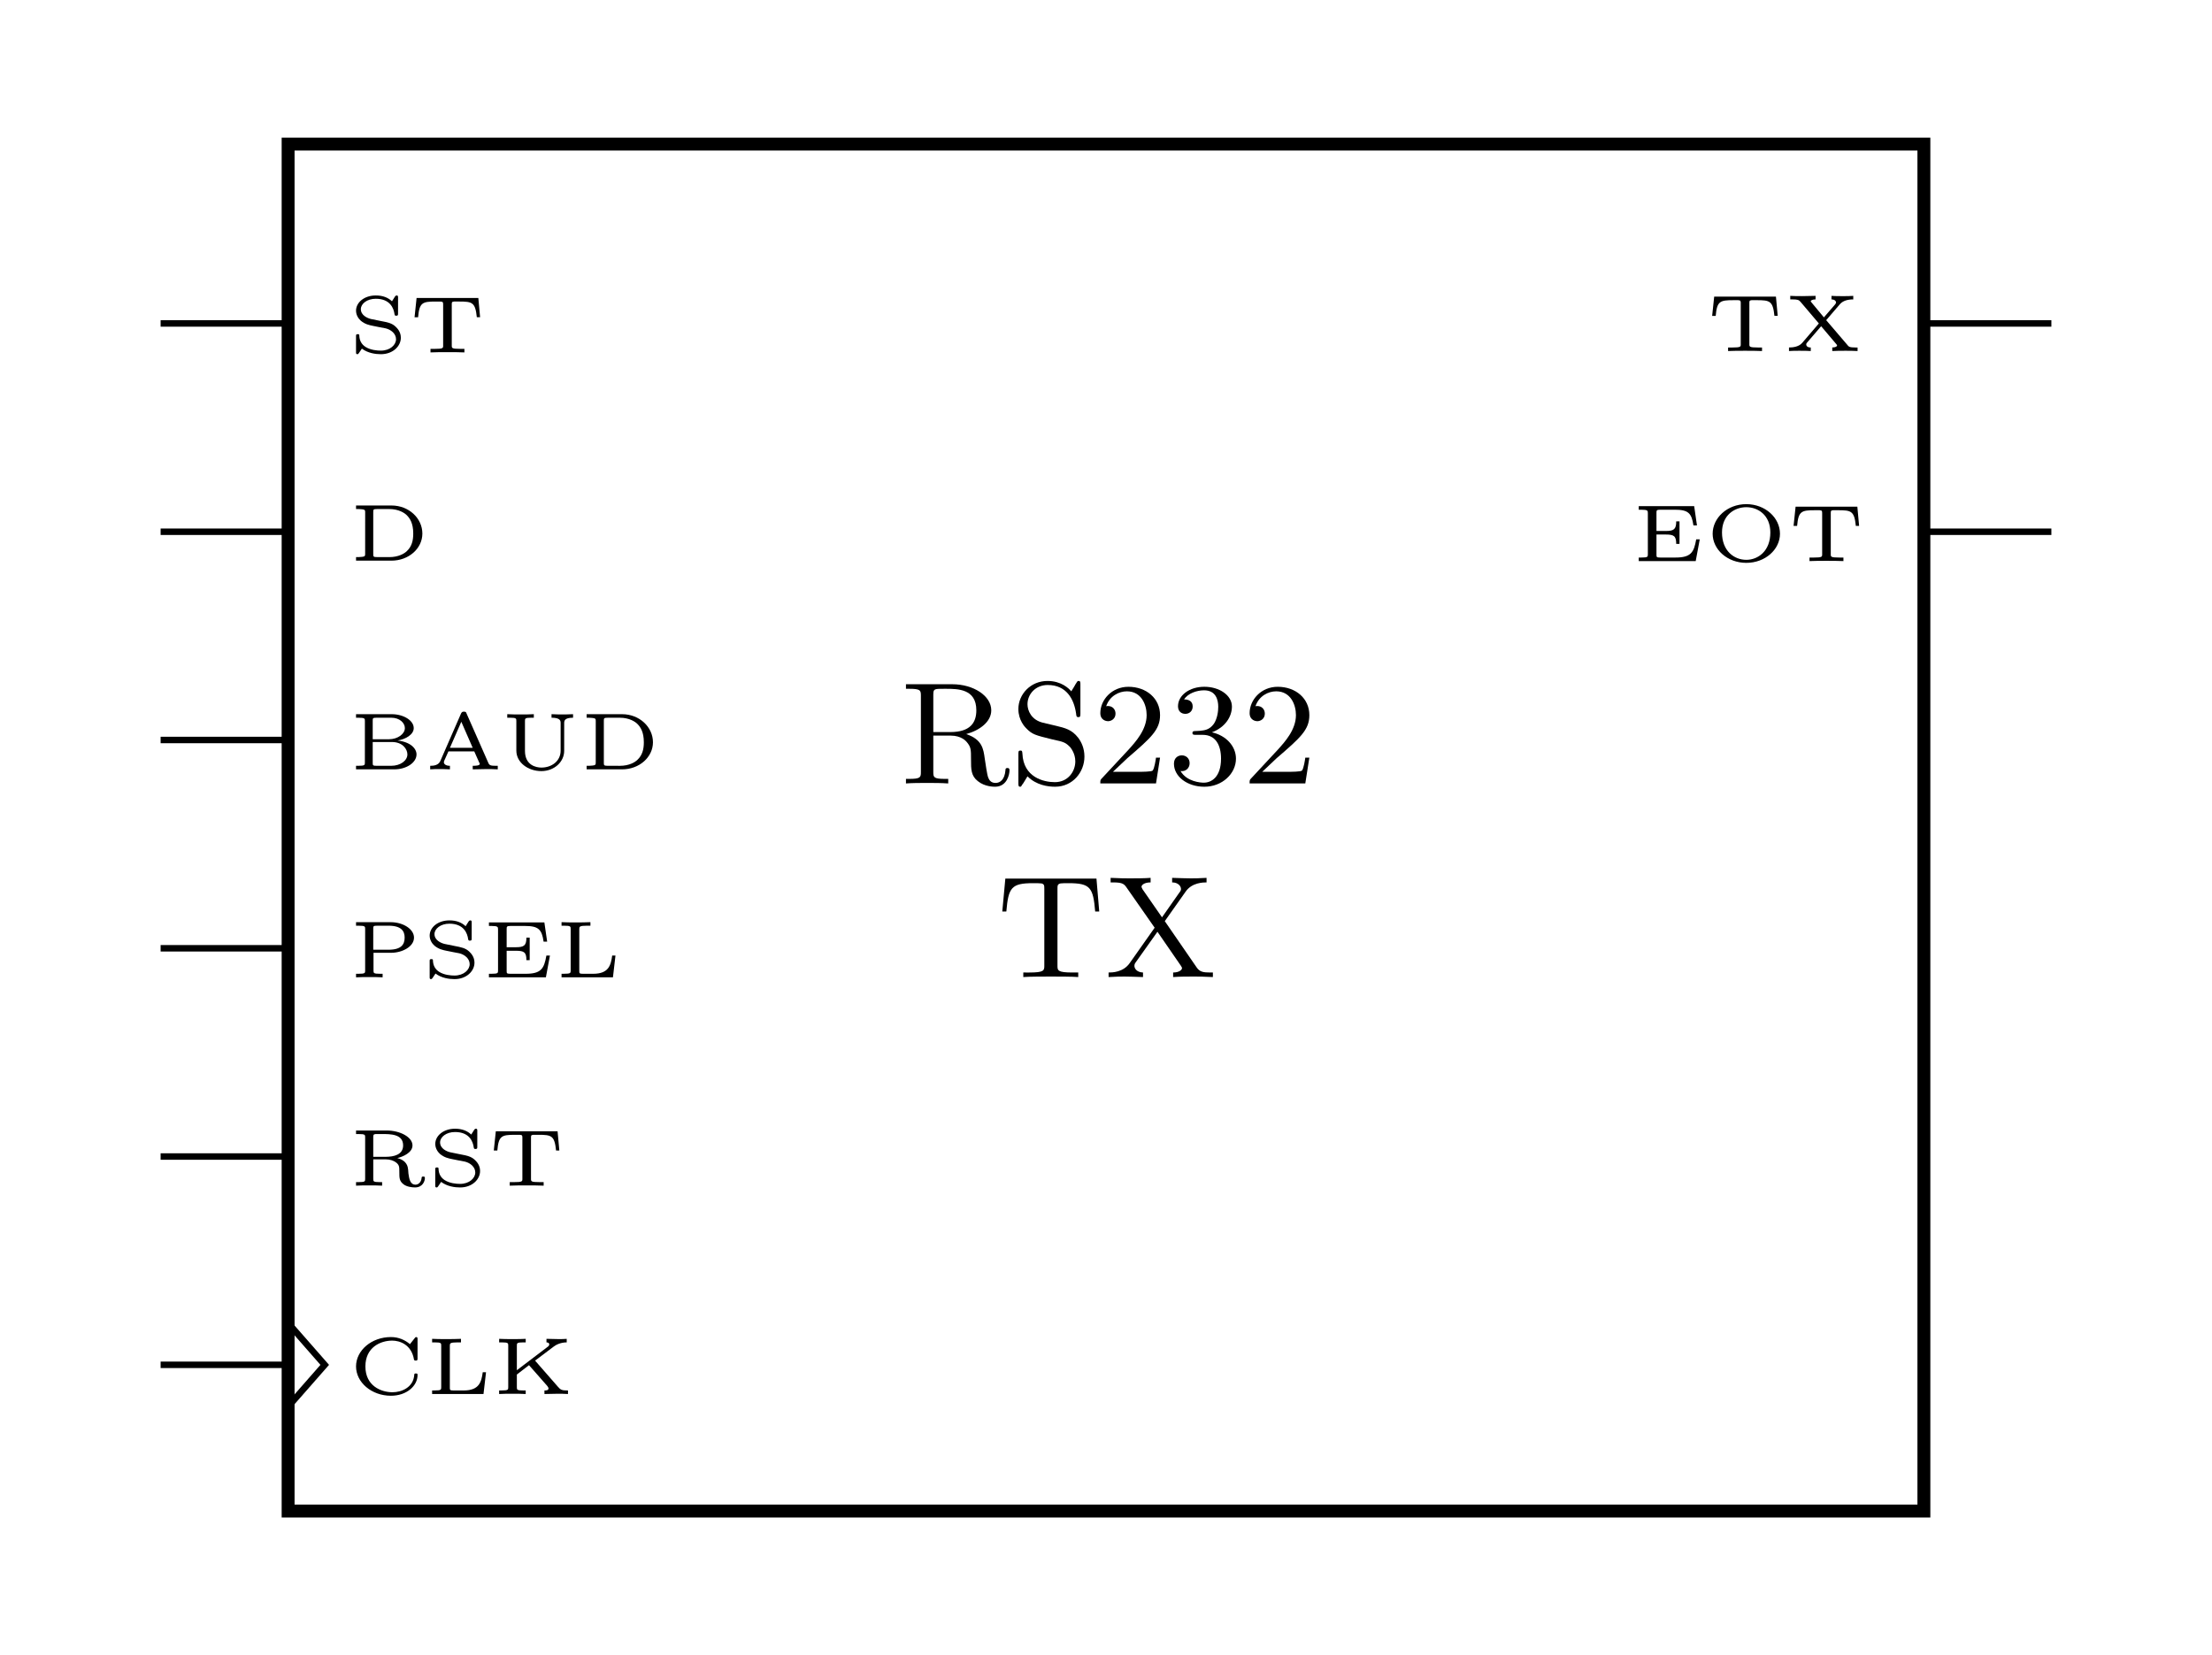 <?xml version="1.0" encoding="UTF-8" standalone="no"?>
<svg
   inkscape:export-ydpi="739.80457"
   inkscape:export-xdpi="739.80457"
   inkscape:export-filename="A2_rs232_tx.png"
   width="48.2mm"
   height="36.075mm"
   viewBox="0 0 48.2 36.075"
   version="1.1"
   id="svg8"
   inkscape:version="1.3 (0e150ed6c4, 2023-07-21)"
   sodipodi:docname="A2_rs232_tx.svg"
   xmlns:inkscape="http://www.inkscape.org/namespaces/inkscape"
   xmlns:sodipodi="http://sodipodi.sourceforge.net/DTD/sodipodi-0.dtd"
   xmlns="http://www.w3.org/2000/svg"
   xmlns:svg="http://www.w3.org/2000/svg"
   xmlns:rdf="http://www.w3.org/1999/02/22-rdf-syntax-ns#"
   xmlns:cc="http://creativecommons.org/ns#"
   xmlns:dc="http://purl.org/dc/elements/1.1/"
   xmlns:ns2="http://www.iki.fi/pav/software/textext/">
  <defs
     id="defs2">
    <g
       id="g18720">
      <symbol
         id="symbol18710"
         overflow="visible">
        <path
           id="path18708"
           d=""
           style="stroke:none;stroke-width:0" />
      </symbol>
      <symbol
         id="symbol18714"
         overflow="visible">
        <path
           id="path18712"
           d="m 4.297,-3.359 h -3.812 l -0.125,1.188 h 0.219 c 0.078,-0.906 0.266,-0.969 1.078,-0.969 0.109,0 0.281,0 0.312,0 0.141,0.016 0.156,0.031 0.156,0.188 v 2.531 c 0,0.156 0,0.203 -0.531,0.203 h -0.25 V 0 c 0.25,-0.016 0.766,-0.016 1.047,-0.016 0.266,0 0.797,0 1.047,0.016 v -0.219 h -0.25 c -0.531,0 -0.531,-0.047 -0.531,-0.203 v -2.531 c 0,-0.141 0,-0.172 0.141,-0.188 0.047,0 0.203,0 0.312,0 0.812,0 1,0.047 1.094,0.969 H 4.406 Z m 0,0"
           style="stroke:none;stroke-width:0" />
      </symbol>
      <symbol
         id="symbol18718"
         overflow="visible">
        <path
           id="path18716"
           d="m 2.625,-1.906 0.859,-1 c 0.188,-0.203 0.469,-0.281 0.812,-0.281 v -0.219 c -0.234,0.016 -0.391,0.016 -0.625,0.016 -0.266,0 -0.547,0 -0.719,-0.016 v 0.219 c 0.219,0 0.281,0.125 0.281,0.188 0,0.047 -0.031,0.078 -0.062,0.125 L 2.484,-2.078 1.719,-3 C 1.672,-3.047 1.672,-3.062 1.672,-3.078 1.672,-3.125 1.781,-3.188 1.969,-3.188 v -0.219 c -0.188,0 -0.562,0.016 -0.828,0.016 -0.281,0 -0.5,0 -0.734,-0.016 v 0.219 h 0.141 c 0.297,0 0.391,0.031 0.484,0.141 L 2.172,-1.703 1.141,-0.5 c -0.203,0.234 -0.562,0.281 -0.812,0.281 V 0 c 0.234,-0.016 0.391,-0.016 0.625,-0.016 0.266,0 0.547,0 0.719,0.016 v -0.219 c -0.219,0 -0.281,-0.109 -0.281,-0.188 0,-0.047 0.031,-0.094 0.062,-0.125 l 0.859,-1 0.953,1.125 c 0.031,0.047 0.031,0.062 0.031,0.062 0,0.062 -0.109,0.125 -0.297,0.125 V 0 c 0.234,-0.016 0.578,-0.016 0.828,-0.016 0.203,0 0.484,0 0.734,0.016 v -0.219 h -0.125 c -0.375,0 -0.422,-0.047 -0.516,-0.172 z m 0,0"
           style="stroke:none;stroke-width:0" />
      </symbol>
    </g>
  </defs>
  <sodipodi:namedview
     id="base"
     pagecolor="#ffffff"
     bordercolor="#666666"
     borderopacity="1.0"
     inkscape:pageopacity="0.0"
     inkscape:pageshadow="2"
     inkscape:zoom="2.8"
     inkscape:cx="40.178571"
     inkscape:cy="77.321429"
     inkscape:document-units="mm"
     inkscape:current-layer="layer1"
     inkscape:document-rotation="0"
     showgrid="false"
     inkscape:window-width="1920"
     inkscape:window-height="1001"
     inkscape:window-x="-9"
     inkscape:window-y="1051"
     inkscape:window-maximized="1"
     inkscape:showpageshadow="2"
     inkscape:pagecheckerboard="0"
     inkscape:deskcolor="#d1d1d1" />
  <g
     inkscape:label="Layer 1"
     inkscape:groupmode="layer"
     id="layer1"
     transform="translate(-126.055,-148.248)">
    <rect
       style="fill:#ffffff;stroke-width:0.265"
       id="rect1"
       width="58.492"
       height="44.507"
       x="120.102"
       y="143.712" />
    <g
       id="g1130"
       transform="translate(3.5,3)">
      <path
         id="path959-8"
         d="m 128.833,174.086 0.798,0.911 -0.798,0.91"
         style="fill:none;stroke:#000000;stroke-width:0.141;stroke-linecap:butt;stroke-linejoin:miter;stroke-miterlimit:10;stroke-dasharray:none;stroke-opacity:1" />
      <path
         sodipodi:nodetypes="cc"
         id="path981-5"
         d="m 126.055,156.838 h 2.8"
         style="fill:none;stroke:#000000;stroke-width:0.141;stroke-linecap:butt;stroke-linejoin:miter;stroke-miterlimit:10;stroke-opacity:1" />
      <rect
         y="148.389"
         x="128.833"
         height="29.794"
         width="35.644"
         id="rect958-1"
         style="opacity:0.998;fill:none;stroke:#000000;stroke-width:0.281;stroke-miterlimit:10;stroke-dasharray:none" />
      <g
         transform="matrix(0.353,0,0,0.353,77.647,105.357)"
         id="id-b8f80876-5405-499b-b0df-50ddcfd0bf92-3"
         style="fill:#000000;fill-opacity:1">
        <g
           transform="translate(148.712,134.765)"
           id="g1911-3">
          <path
             id="id-058e3213-ced1-40dd-a582-77bc8b5b3f90-3"
             d="m 3.078,-3.375 c 0,-0.078 0,-0.141 -0.078,-0.141 -0.031,0 -0.062,0 -0.109,0.062 l -0.188,0.297 c -0.234,-0.219 -0.547,-0.359 -1,-0.359 -0.719,0 -1.219,0.438 -1.219,0.938 0,0.281 0.156,0.5 0.297,0.625 0.266,0.219 0.516,0.266 0.734,0.312 0.094,0.016 0.75,0.156 0.797,0.156 0.328,0.078 0.641,0.328 0.641,0.672 0,0.344 -0.359,0.703 -0.938,0.703 -0.219,0 -0.641,-0.031 -0.953,-0.234 -0.234,-0.156 -0.359,-0.375 -0.375,-0.672 0,-0.078 0,-0.109 -0.094,-0.109 -0.109,0 -0.109,0.031 -0.109,0.141 v 0.953 c 0,0.094 0,0.141 0.078,0.141 0.047,0 0.062,-0.016 0.094,-0.062 0.016,-0.031 0.188,-0.266 0.188,-0.281 0.375,0.281 0.844,0.344 1.172,0.344 0.75,0 1.234,-0.5 1.234,-1.016 C 3.25,-1.281 3.016,-1.5 2.938,-1.578 2.703,-1.812 2.422,-1.859 2.016,-1.938 1.734,-2 1.453,-2.047 1.406,-2.062 1.203,-2.109 0.781,-2.281 0.781,-2.672 0.781,-3 1.156,-3.312 1.703,-3.312 c 0.891,0 1.109,0.594 1.156,0.953 0.016,0.078 0.031,0.094 0.109,0.094 0.109,0 0.109,-0.047 0.109,-0.141 z m 0,0"
             style="stroke:none" />
        </g>
        <g
           transform="translate(152.448,134.765)"
           id="g1914-5">
          <path
             id="id-7546904d-cb98-40f7-a27f-361725d3bf84-8"
             d="m 4.297,-3.359 h -3.812 l -0.125,1.188 h 0.219 c 0.078,-0.906 0.266,-0.969 1.078,-0.969 0.109,0 0.281,0 0.312,0 0.141,0.016 0.156,0.031 0.156,0.188 v 2.531 c 0,0.156 0,0.203 -0.531,0.203 h -0.25 V 0 c 0.25,-0.016 0.766,-0.016 1.047,-0.016 0.266,0 0.797,0 1.047,0.016 v -0.219 h -0.25 c -0.531,0 -0.531,-0.047 -0.531,-0.203 v -2.531 c 0,-0.141 0,-0.172 0.141,-0.188 0.047,0 0.203,0 0.312,0 0.812,0 1,0.047 1.094,0.969 H 4.406 Z m 0,0"
             style="stroke:none" />
        </g>
      </g>
      <g
         transform="matrix(0.353,0,0,0.353,77.669,114.758)"
         id="id-ebabb3e4-a4cd-4462-99eb-88c1ce6f715f-2"
         style="fill:#000000;fill-opacity:1">
        <g
           transform="translate(148.712,146.72)"
           id="g1922-7">
          <path
             id="id-03dc8834-1280-4eee-baf7-a1b1d8494287-7"
             d="M 1.5,-1.516 H 2.594 C 3.266,-1.516 4,-1.891 4,-2.453 4,-2.969 3.344,-3.406 2.547,-3.406 h -2.125 v 0.219 h 0.156 c 0.406,0 0.406,0.047 0.406,0.203 v 2.562 c 0,0.156 0,0.203 -0.406,0.203 H 0.422 V 0 c 0.219,-0.016 0.531,-0.016 0.812,-0.016 0.297,0 0.594,0 0.828,0.016 V -0.219 H 1.906 C 1.5,-0.219 1.5,-0.266 1.5,-0.422 Z M 2.422,-3.188 c 0.812,0 1,0.344 1,0.734 0,0.422 -0.203,0.75 -1,0.75 h -0.938 V -3 c 0,-0.156 0,-0.188 0.25,-0.188 z m 0,0"
             style="stroke:none" />
        </g>
        <g
           transform="translate(153.195,146.72)"
           id="g1925-9">
          <path
             id="id-ab0fa221-3a61-48d5-9405-f6616418269a-5"
             d="m 3.078,-3.375 c 0,-0.078 0,-0.141 -0.078,-0.141 -0.031,0 -0.062,0 -0.109,0.062 l -0.188,0.297 c -0.234,-0.219 -0.547,-0.359 -1,-0.359 -0.719,0 -1.219,0.438 -1.219,0.938 0,0.281 0.156,0.5 0.297,0.625 0.266,0.219 0.516,0.266 0.734,0.312 0.094,0.016 0.75,0.156 0.797,0.156 0.328,0.078 0.641,0.328 0.641,0.672 0,0.344 -0.359,0.703 -0.938,0.703 -0.219,0 -0.641,-0.031 -0.953,-0.234 -0.234,-0.156 -0.359,-0.375 -0.375,-0.672 0,-0.078 0,-0.109 -0.094,-0.109 -0.109,0 -0.109,0.031 -0.109,0.141 v 0.953 c 0,0.094 0,0.141 0.078,0.141 0.047,0 0.062,-0.016 0.094,-0.062 0.016,-0.031 0.188,-0.266 0.188,-0.281 0.375,0.281 0.844,0.344 1.172,0.344 0.75,0 1.234,-0.5 1.234,-1.016 C 3.25,-1.281 3.016,-1.5 2.938,-1.578 2.703,-1.812 2.422,-1.859 2.016,-1.938 1.734,-2 1.453,-2.047 1.406,-2.062 1.203,-2.109 0.781,-2.281 0.781,-2.672 0.781,-3 1.156,-3.312 1.703,-3.312 c 0.891,0 1.109,0.594 1.156,0.953 0.016,0.078 0.031,0.094 0.109,0.094 0.109,0 0.109,-0.047 0.109,-0.141 z m 0,0"
             style="stroke:none" />
        </g>
        <g
           transform="translate(156.931,146.72)"
           id="g1928-6">
          <path
             id="id-87a6432e-3628-4e8e-8388-9caf7483f558-2"
             d="m 4.172,-1.344 h -0.219 c -0.141,0.812 -0.328,1.125 -1.281,1.125 h -0.938 C 1.5,-0.219 1.5,-0.25 1.5,-0.406 v -1.234 h 0.578 c 0.5,0 0.641,0.094 0.641,0.578 H 2.922 V -2.453 H 2.719 c 0,0.484 -0.141,0.594 -0.641,0.594 H 1.5 V -2.969 c 0,-0.156 0,-0.203 0.234,-0.203 H 2.625 c 0.828,0 1.047,0.203 1.156,0.969 H 4 l -0.172,-1.188 H 0.406 v 0.219 H 0.562 c 0.406,0 0.406,0.062 0.406,0.219 v 2.531 c 0,0.156 0,0.203 -0.406,0.203 H 0.406 V 0 h 3.516 z m 0,0"
             style="stroke:none" />
        </g>
        <g
           transform="translate(161.414,146.72)"
           id="g1931-9">
          <path
             id="id-7b443eaa-13ca-4411-8dcc-2ed43d4850c0-3"
             d="M 3.734,-1.344 H 3.531 c -0.078,0.578 -0.203,1.125 -1.172,1.125 h -0.625 C 1.5,-0.219 1.5,-0.25 1.5,-0.406 v -2.562 C 1.5,-3.125 1.5,-3.188 1.969,-3.188 H 2.188 v -0.219 c -0.281,0.016 -0.641,0.016 -0.938,0.016 -0.297,0 -0.578,0 -0.844,-0.016 V -3.188 H 0.562 c 0.406,0 0.406,0.047 0.406,0.203 v 2.562 c 0,0.156 0,0.203 -0.406,0.203 H 0.406 V 0 h 3.172 z m 0,0"
             style="stroke:none" />
        </g>
      </g>
      <g
         transform="matrix(0.353,0,0,0.353,77.669,117.189)"
         id="id-befcabdc-1e55-467d-b840-c8c2097f1ad6-6"
         style="fill:#000000;fill-opacity:1">
        <g
           transform="translate(148.712,152.697)"
           id="g1935-4">
          <path
             id="id-a4604cee-aa99-4472-a4cc-41829914cba8-0"
             d="M 2.969,-1.703 C 3.297,-1.781 3.906,-2.031 3.906,-2.484 3.906,-3 3.141,-3.406 2.312,-3.406 H 0.422 v 0.219 h 0.156 c 0.406,0 0.406,0.047 0.406,0.203 v 2.562 c 0,0.156 0,0.203 -0.406,0.203 H 0.422 V 0 c 0.234,-0.016 0.531,-0.016 0.812,-0.016 0.266,0 0.562,0 0.797,0.016 V -0.219 H 1.891 c -0.406,0 -0.406,-0.047 -0.406,-0.203 V -1.625 H 2.25 c 0.266,0 0.5,0.078 0.656,0.203 0.188,0.156 0.188,0.266 0.188,0.562 0,0.391 0,0.578 0.266,0.781 0.188,0.141 0.484,0.188 0.703,0.188 0.484,0 0.609,-0.406 0.609,-0.578 0,-0.094 -0.047,-0.094 -0.109,-0.094 -0.078,0 -0.094,0.031 -0.094,0.094 C 4.438,-0.188 4.25,-0.062 4.094,-0.062 3.75,-0.062 3.703,-0.438 3.656,-0.75 3.656,-0.891 3.625,-1.094 3.609,-1.156 3.531,-1.453 3.281,-1.625 2.969,-1.703 Z M 2.25,-1.781 H 1.484 V -3 c 0,-0.141 0.016,-0.172 0.156,-0.188 H 2 c 0.562,0 1.328,0 1.328,0.703 C 3.328,-1.906 2.75,-1.781 2.25,-1.781 Z m 0,0"
             style="stroke:none" />
        </g>
        <g
           transform="translate(153.541,152.697)"
           id="g1938-2">
          <path
             id="id-92ac5906-871d-46b2-bcb8-dcfb67f1378c-7"
             d="m 3.078,-3.375 c 0,-0.078 0,-0.141 -0.078,-0.141 -0.031,0 -0.062,0 -0.109,0.062 l -0.188,0.297 c -0.234,-0.219 -0.547,-0.359 -1,-0.359 -0.719,0 -1.219,0.438 -1.219,0.938 0,0.281 0.156,0.5 0.297,0.625 0.266,0.219 0.516,0.266 0.734,0.312 0.094,0.016 0.75,0.156 0.797,0.156 0.328,0.078 0.641,0.328 0.641,0.672 0,0.344 -0.359,0.703 -0.938,0.703 -0.219,0 -0.641,-0.031 -0.953,-0.234 -0.234,-0.156 -0.359,-0.375 -0.375,-0.672 0,-0.078 0,-0.109 -0.094,-0.109 -0.109,0 -0.109,0.031 -0.109,0.141 v 0.953 c 0,0.094 0,0.141 0.078,0.141 0.047,0 0.062,-0.016 0.094,-0.062 0.016,-0.031 0.188,-0.266 0.188,-0.281 0.375,0.281 0.844,0.344 1.172,0.344 0.75,0 1.234,-0.5 1.234,-1.016 C 3.25,-1.281 3.016,-1.5 2.938,-1.578 2.703,-1.812 2.422,-1.859 2.016,-1.938 1.734,-2 1.453,-2.047 1.406,-2.062 1.203,-2.109 0.781,-2.281 0.781,-2.672 0.781,-3 1.156,-3.312 1.703,-3.312 c 0.891,0 1.109,0.594 1.156,0.953 0.016,0.078 0.031,0.094 0.109,0.094 0.109,0 0.109,-0.047 0.109,-0.141 z m 0,0"
             style="stroke:none" />
        </g>
        <g
           transform="translate(157.277,152.697)"
           id="g1941-2">
          <path
             id="id-05db3351-8aa1-4cc6-a452-a2a46f3ce613-6"
             d="m 4.297,-3.359 h -3.812 l -0.125,1.188 h 0.219 c 0.078,-0.906 0.266,-0.969 1.078,-0.969 0.109,0 0.281,0 0.312,0 0.141,0.016 0.156,0.031 0.156,0.188 v 2.531 c 0,0.156 0,0.203 -0.531,0.203 h -0.25 V 0 c 0.25,-0.016 0.766,-0.016 1.047,-0.016 0.266,0 0.797,0 1.047,0.016 v -0.219 h -0.25 c -0.531,0 -0.531,-0.047 -0.531,-0.203 v -2.531 c 0,-0.141 0,-0.172 0.141,-0.188 0.047,0 0.203,0 0.312,0 0.812,0 1,0.047 1.094,0.969 H 4.406 Z m 0,0"
             style="stroke:none" />
        </g>
      </g>
      <g
         transform="matrix(0.353,0,0,0.353,77.647,119.62)"
         id="id-7e2e49d8-a25b-45f0-b7c8-a6518a56fe44-9"
         style="fill:#000000;fill-opacity:1">
        <g
           transform="translate(148.712,158.675)"
           id="g1945-0">
          <path
             id="id-7962a328-e732-4bb5-84e4-c2c819eeaed4-0"
             d="m 4.281,-3.375 c 0,-0.078 0,-0.141 -0.078,-0.141 -0.047,0 -0.062,0.016 -0.094,0.062 l -0.297,0.375 c -0.297,-0.25 -0.688,-0.438 -1.172,-0.438 -1.203,0 -2.156,0.828 -2.156,1.812 0,0.984 0.953,1.812 2.156,1.812 0.969,0 1.641,-0.609 1.641,-1.281 0,-0.078 -0.016,-0.094 -0.094,-0.094 -0.062,0 -0.109,0 -0.109,0.078 C 4.031,-0.422 3.312,-0.109 2.734,-0.109 2.031,-0.109 1.062,-0.5 1.062,-1.703 c 0,-1.188 0.938,-1.594 1.656,-1.594 0.453,0 1.188,0.234 1.344,1.172 0.016,0.062 0.078,0.062 0.109,0.062 0.109,0 0.109,-0.047 0.109,-0.141 z m 0,0"
             style="stroke:none" />
        </g>
        <g
           transform="translate(153.486,158.675)"
           id="g1948-2">
          <path
             id="id-4c5ee870-2050-4ce5-8bb7-6457e9f4d720-5"
             d="M 3.734,-1.344 H 3.531 c -0.078,0.578 -0.203,1.125 -1.172,1.125 h -0.625 C 1.5,-0.219 1.5,-0.25 1.5,-0.406 v -2.562 C 1.5,-3.125 1.5,-3.188 1.969,-3.188 H 2.188 v -0.219 c -0.281,0.016 -0.641,0.016 -0.938,0.016 -0.297,0 -0.578,0 -0.844,-0.016 V -3.188 H 0.562 c 0.406,0 0.406,0.047 0.406,0.203 v 2.562 c 0,0.156 0,0.203 -0.406,0.203 H 0.406 V 0 h 3.172 z m 0,0"
             style="stroke:none" />
        </g>
        <g
           transform="translate(157.623,158.675)"
           id="g1951-4">
          <path
             id="id-919be98c-99b5-459b-b400-20417177360c-5"
             d="M 2.625,-2.062 3.766,-2.922 C 3.906,-3.031 4.188,-3.188 4.578,-3.188 V -3.406 C 4.375,-3.391 4.281,-3.391 4.062,-3.391 c -0.203,0 -0.609,-0.016 -0.734,-0.016 V -3.188 C 3.375,-3.188 3.5,-3.172 3.5,-3.062 c 0,0.047 -0.031,0.109 -0.109,0.156 L 1.5,-1.469 v -1.516 c 0,-0.156 0,-0.203 0.406,-0.203 h 0.141 v -0.219 c -0.219,0.016 -0.531,0.016 -0.812,0.016 -0.281,0 -0.594,0 -0.828,-0.016 V -3.188 H 0.562 c 0.406,0 0.406,0.047 0.406,0.203 v 2.562 c 0,0.156 0,0.203 -0.406,0.203 H 0.406 V 0 c 0.234,-0.016 0.547,-0.016 0.828,-0.016 0.281,0 0.594,0 0.812,0.016 V -0.219 H 1.906 C 1.5,-0.219 1.5,-0.266 1.5,-0.422 v -0.781 L 2.25,-1.781 3.375,-0.5 c 0.031,0.031 0.078,0.109 0.078,0.156 0,0.125 -0.156,0.125 -0.25,0.125 V 0 C 3.391,0 3.766,-0.016 4,-0.016 c 0.234,0 0.406,0 0.656,0.016 v -0.219 c -0.375,0 -0.453,-0.031 -0.625,-0.234 z m 0,0"
             style="stroke:none" />
        </g>
      </g>
      <path
         style="fill:none;stroke:#000000;stroke-width:0.141;stroke-linecap:butt;stroke-linejoin:miter;stroke-miterlimit:10;stroke-opacity:1"
         d="m 126.055,161.377 h 2.8"
         id="path2280-3"
         sodipodi:nodetypes="cc" />
      <path
         sodipodi:nodetypes="cc"
         id="path2282-6"
         d="m 126.055,165.917 h 2.8"
         style="fill:none;stroke:#000000;stroke-width:0.141;stroke-linecap:butt;stroke-linejoin:miter;stroke-miterlimit:10;stroke-opacity:1" />
      <path
         style="fill:none;stroke:#000000;stroke-width:0.141;stroke-linecap:butt;stroke-linejoin:miter;stroke-miterlimit:10;stroke-opacity:1"
         d="m 126.055,170.456 h 2.8"
         id="path2284-8"
         sodipodi:nodetypes="cc" />
      <path
         sodipodi:nodetypes="cc"
         id="path2286-4"
         d="m 126.055,174.996 h 2.8"
         style="fill:none;stroke:#000000;stroke-width:0.141;stroke-linecap:butt;stroke-linejoin:miter;stroke-miterlimit:10;stroke-opacity:1" />
      <g
         id="g18834"
         transform="translate(2.325,-30.912)">
        <g
           style="fill:#000000;fill-opacity:1"
           id="id-7420e12d-ea61-4c15-8c18-0a2bbe380dec-9"
           transform="matrix(0.353,0,0,0.353,103.3,126.047)">
          <g
             id="g1965-0"
             transform="translate(148.712,176.608)">
            <path
               style="stroke:none"
               d="m 4.172,-1.344 h -0.219 c -0.141,0.812 -0.328,1.125 -1.281,1.125 h -0.938 C 1.5,-0.219 1.5,-0.25 1.5,-0.406 v -1.234 h 0.578 c 0.5,0 0.641,0.094 0.641,0.578 H 2.922 V -2.453 H 2.719 c 0,0.484 -0.141,0.594 -0.641,0.594 H 1.5 V -2.969 c 0,-0.156 0,-0.203 0.234,-0.203 H 2.625 c 0.828,0 1.047,0.203 1.156,0.969 H 4 l -0.172,-1.188 H 0.406 v 0.219 H 0.562 c 0.406,0 0.406,0.062 0.406,0.219 v 2.531 c 0,0.156 0,0.203 -0.406,0.203 H 0.406 V 0 h 3.516 z m 0,0"
               id="id-fa726cfa-b706-4c4e-83a8-513dd973490b-7" />
          </g>
          <g
             id="g1968-9"
             transform="translate(153.195,176.608)">
            <path
               style="stroke:none"
               d="m 4.641,-1.688 c 0,-0.984 -0.906,-1.828 -2.078,-1.828 -1.188,0 -2.078,0.859 -2.078,1.828 0,0.969 0.906,1.797 2.078,1.797 1.172,0 2.078,-0.828 2.078,-1.797 z M 2.562,-0.078 c -0.75,0 -1.5,-0.547 -1.5,-1.688 0,-1.078 0.781,-1.562 1.5,-1.562 0.734,0 1.484,0.5 1.484,1.562 0,1.156 -0.766,1.688 -1.484,1.688 z m 0,0"
               id="id-94d76b97-29a5-4dc4-a288-b5fdebde8bdb-7" />
          </g>
          <g
             id="g1971-7"
             transform="translate(158.315,176.608)">
            <path
               style="stroke:none"
               d="m 4.297,-3.359 h -3.812 l -0.125,1.188 h 0.219 c 0.078,-0.906 0.266,-0.969 1.078,-0.969 0.109,0 0.281,0 0.312,0 0.141,0.016 0.156,0.031 0.156,0.188 v 2.531 c 0,0.156 0,0.203 -0.531,0.203 h -0.25 V 0 c 0.25,-0.016 0.766,-0.016 1.047,-0.016 0.266,0 0.797,0 1.047,0.016 v -0.219 h -0.25 c -0.531,0 -0.531,-0.047 -0.531,-0.203 v -2.531 c 0,-0.141 0,-0.172 0.141,-0.188 0.047,0 0.203,0 0.312,0 0.812,0 1,0.047 1.094,0.969 H 4.406 Z m 0,0"
               id="id-41351b20-60c6-4e11-b2e7-8f2a05ee0d60-7" />
          </g>
        </g>
        <path
           style="fill:none;stroke:#000000;stroke-width:0.141;stroke-linecap:butt;stroke-linejoin:miter;stroke-miterlimit:10;stroke-opacity:1"
           d="m 162.13,187.75 h 2.8"
           id="path2290-5"
           sodipodi:nodetypes="cc" />
      </g>
      <g
         id="g18824"
         transform="translate(2.325,-30.912)">
        <path
           sodipodi:nodetypes="cc"
           id="path2288-4"
           d="m 162.13,183.21 h 2.8"
           style="fill:none;stroke:#000000;stroke-width:0.141;stroke-linecap:butt;stroke-linejoin:miter;stroke-miterlimit:10;stroke-opacity:1" />
        <g
           id="g8966-3"
           ns2:jacobian_sqrt="0.352778"
           ns2:inkscapeversion="1.0"
           ns2:stroke-to-path="0"
           ns2:alignment="middle center"
           ns2:scale="1.0"
           ns2:preamble="C:\Users\Ciro\AppData\Roaming\inkscape\extensions\textext\default_packages.tex"
           ns2:text="\\begin{tiny}\nTX\n\\end{tiny}"
           ns2:pdfconverter="inkscape"
           ns2:texconverter="pdflatex"
           ns2:version="1.8.2"
           transform="matrix(0.353,0,0,0.353,157.538,182.609)">
          <defs
             id="id-9147d57c-cad6-4e72-a89c-c676a5a5014d-8">
            <g
               id="g994">
              <symbol
                 overflow="visible"
                 id="symbol984">
                <path
                   style="stroke:none;stroke-width:0"
                   d=""
                   id="path982" />
              </symbol>
              <symbol
                 overflow="visible"
                 id="symbol988">
                <path
                   style="stroke:none;stroke-width:0"
                   d="m 4.297,-3.359 h -3.812 l -0.125,1.188 h 0.219 c 0.078,-0.906 0.266,-0.969 1.078,-0.969 0.109,0 0.281,0 0.312,0 0.141,0.016 0.156,0.031 0.156,0.188 v 2.531 c 0,0.156 0,0.203 -0.531,0.203 h -0.25 V 0 c 0.25,-0.016 0.766,-0.016 1.047,-0.016 0.266,0 0.797,0 1.047,0.016 v -0.219 h -0.25 c -0.531,0 -0.531,-0.047 -0.531,-0.203 v -2.531 c 0,-0.141 0,-0.172 0.141,-0.188 0.047,0 0.203,0 0.312,0 0.812,0 1,0.047 1.094,0.969 H 4.406 Z m 0,0"
                   id="path986" />
              </symbol>
              <symbol
                 overflow="visible"
                 id="symbol992">
                <path
                   style="stroke:none;stroke-width:0"
                   d="m 2.625,-1.906 0.859,-1 c 0.188,-0.203 0.469,-0.281 0.812,-0.281 v -0.219 c -0.234,0.016 -0.391,0.016 -0.625,0.016 -0.266,0 -0.547,0 -0.719,-0.016 v 0.219 c 0.219,0 0.281,0.125 0.281,0.188 0,0.047 -0.031,0.078 -0.062,0.125 L 2.484,-2.078 1.719,-3 C 1.672,-3.047 1.672,-3.062 1.672,-3.078 1.672,-3.125 1.781,-3.188 1.969,-3.188 v -0.219 c -0.188,0 -0.562,0.016 -0.828,0.016 -0.281,0 -0.5,0 -0.734,-0.016 v 0.219 h 0.141 c 0.297,0 0.391,0.031 0.484,0.141 L 2.172,-1.703 1.141,-0.5 c -0.203,0.234 -0.562,0.281 -0.812,0.281 V 0 c 0.234,-0.016 0.391,-0.016 0.625,-0.016 0.266,0 0.547,0 0.719,0.016 v -0.219 c -0.219,0 -0.281,-0.109 -0.281,-0.188 0,-0.047 0.031,-0.094 0.062,-0.125 l 0.859,-1 0.953,1.125 c 0.031,0.047 0.031,0.062 0.031,0.062 0,0.062 -0.109,0.125 -0.297,0.125 V 0 c 0.234,-0.016 0.578,-0.016 0.828,-0.016 0.203,0 0.484,0 0.734,0.016 v -0.219 h -0.125 c -0.375,0 -0.422,-0.047 -0.516,-0.172 z m 0,0"
                   id="path990" />
              </symbol>
            </g>
          </defs>
          <g
             id="id-8cdac142-c994-422c-b51a-2d57f2ef09e3-7"
             transform="translate(-149.071,-131.359)">
            <g
               style="fill:#000000;fill-opacity:1"
               id="id-428dd15b-c100-4765-8bd4-2803ccdfc975-4">
              <g
                 id="g8959-4"
                 transform="translate(148.712,134.765)">
                <path
                   style="stroke:none;stroke-width:0"
                   d="m 4.297,-3.359 h -3.812 l -0.125,1.188 h 0.219 c 0.078,-0.906 0.266,-0.969 1.078,-0.969 0.109,0 0.281,0 0.312,0 0.141,0.016 0.156,0.031 0.156,0.188 v 2.531 c 0,0.156 0,0.203 -0.531,0.203 h -0.25 V 0 c 0.25,-0.016 0.766,-0.016 1.047,-0.016 0.266,0 0.797,0 1.047,0.016 v -0.219 h -0.25 c -0.531,0 -0.531,-0.047 -0.531,-0.203 v -2.531 c 0,-0.141 0,-0.172 0.141,-0.188 0.047,0 0.203,0 0.312,0 0.812,0 1,0.047 1.094,0.969 H 4.406 Z m 0,0"
                   id="id-966c1a3d-f9ec-4a1f-8914-942f689e4440-3" />
              </g>
              <g
                 id="g8962-6"
                 transform="translate(153.486,134.765)">
                <path
                   style="stroke:none;stroke-width:0"
                   d="m 2.625,-1.906 0.859,-1 c 0.188,-0.203 0.469,-0.281 0.812,-0.281 v -0.219 c -0.234,0.016 -0.391,0.016 -0.625,0.016 -0.266,0 -0.547,0 -0.719,-0.016 v 0.219 c 0.219,0 0.281,0.125 0.281,0.188 0,0.047 -0.031,0.078 -0.062,0.125 L 2.484,-2.078 1.719,-3 C 1.672,-3.047 1.672,-3.062 1.672,-3.078 1.672,-3.125 1.781,-3.188 1.969,-3.188 v -0.219 c -0.188,0 -0.562,0.016 -0.828,0.016 -0.281,0 -0.5,0 -0.734,-0.016 v 0.219 h 0.141 c 0.297,0 0.391,0.031 0.484,0.141 L 2.172,-1.703 1.141,-0.5 c -0.203,0.234 -0.562,0.281 -0.812,0.281 V 0 c 0.234,-0.016 0.391,-0.016 0.625,-0.016 0.266,0 0.547,0 0.719,0.016 v -0.219 c -0.219,0 -0.281,-0.109 -0.281,-0.188 0,-0.047 0.031,-0.094 0.062,-0.125 l 0.859,-1 0.953,1.125 c 0.031,0.047 0.031,0.062 0.031,0.062 0,0.062 -0.109,0.125 -0.297,0.125 V 0 c 0.234,-0.016 0.578,-0.016 0.828,-0.016 0.203,0 0.484,0 0.734,0.016 v -0.219 h -0.125 c -0.375,0 -0.422,-0.047 -0.516,-0.172 z m 0,0"
                   id="id-6120055d-e7cf-4078-97ba-6c128c1c2e69-2" />
              </g>
            </g>
          </g>
        </g>
      </g>
      <path
         style="fill:none;stroke:#000000;stroke-width:0.141;stroke-linecap:butt;stroke-linejoin:miter;stroke-miterlimit:10;stroke-opacity:1"
         d="m 126.055,152.298 h 2.8"
         id="path18730"
         sodipodi:nodetypes="cc" />
      <g
         transform="translate(-61.261,79.224)"
         id="g3274-1">
        <g
           style="fill:#000000;fill-opacity:1"
           id="id-1ad825b2-22f3-4234-9dab-5fee5e068f3f-1"
           transform="matrix(0.353,0,0,0.353,138.924,33.111)">
          <g
             id="g3149-7"
             transform="translate(148.712,140.742)">
            <path
               style="stroke:none;stroke-width:0"
               d="m 0.984,-0.422 c 0,0.156 0,0.203 -0.406,0.203 H 0.438 V 0 h 2.359 c 0.766,0 1.375,-0.422 1.375,-0.922 C 4.172,-1.281 3.812,-1.688 3,-1.781 3.516,-1.859 4,-2.156 4,-2.547 4,-3.016 3.375,-3.406 2.641,-3.406 H 0.438 v 0.219 h 0.141 c 0.406,0 0.406,0.047 0.406,0.203 z m 0.484,-1.438 V -3 c 0,-0.156 0,-0.188 0.25,-0.188 h 0.891 c 0.531,0 0.844,0.328 0.844,0.641 0,0.359 -0.438,0.688 -0.984,0.688 z m 0.25,1.641 c -0.25,0 -0.25,-0.031 -0.25,-0.188 V -1.688 h 1.188 c 0.656,0 0.953,0.438 0.953,0.766 0,0.375 -0.422,0.703 -1,0.703 z m 0,0"
               id="id-eba4f46f-f211-447f-8980-4b7268cb11b8-4" />
          </g>
          <g
             id="g3152-0"
             transform="translate(153.368,140.742)">
            <path
               style="stroke:none;stroke-width:0"
               d="M 2.609,-3.438 C 2.578,-3.531 2.562,-3.562 2.438,-3.562 c -0.078,0 -0.125,0.016 -0.172,0.109 l -1.281,2.938 c -0.109,0.25 -0.375,0.297 -0.625,0.297 V 0 C 0.531,-0.016 0.75,-0.016 0.938,-0.016 c 0.062,0 0.406,0 0.641,0.016 v -0.219 c -0.281,0 -0.375,-0.125 -0.375,-0.219 0,-0.031 0.016,-0.047 0.016,-0.078 l 0.266,-0.594 h 1.594 l 0.312,0.703 c 0.031,0.047 0.031,0.062 0.031,0.062 0,0.125 -0.281,0.125 -0.438,0.125 V 0 c 0.203,0 0.578,-0.016 0.812,-0.016 0.25,0 0.531,0 0.734,0.016 v -0.219 h -0.125 c -0.312,0 -0.391,-0.031 -0.453,-0.172 z m -0.328,0.5 0.703,1.609 h -1.406 z m 0,0"
               id="id-b1ca745b-1002-498c-96d8-cda2945215d3-9" />
          </g>
        </g>
        <g
           style="fill:#000000;fill-opacity:1"
           id="id-7b8eed77-fb2d-47f2-b89d-0fa6e0c41b51-4"
           transform="matrix(0.353,0,0,0.353,138.924,33.111)">
          <g
             id="g3156-9"
             transform="translate(158.078,140.742)">
            <path
               style="stroke:none;stroke-width:0"
               d="m 3.922,-2.844 c 0,-0.141 0,-0.344 0.547,-0.344 V -3.406 C 4.234,-3.391 3.875,-3.391 3.812,-3.391 c -0.125,0 -0.438,0 -0.672,-0.016 v 0.219 c 0.562,0 0.562,0.203 0.562,0.344 v 1.688 c 0,0.656 -0.562,1.047 -1.188,1.047 C 2.188,-0.109 1.5,-0.25 1.5,-1.141 v -1.844 c 0,-0.156 0,-0.203 0.406,-0.203 h 0.141 v -0.219 c -0.219,0.016 -0.531,0.016 -0.812,0.016 -0.281,0 -0.594,0 -0.828,-0.016 V -3.188 H 0.562 c 0.406,0 0.406,0.047 0.406,0.203 v 1.828 c 0,0.734 0.719,1.266 1.547,1.266 0.781,0 1.406,-0.562 1.406,-1.25 z m 0,0"
               id="id-bbeea71a-b7c9-49d8-83ee-cfb180c003d7-2" />
          </g>
          <g
             id="g3159-8"
             transform="translate(162.963,140.742)">
            <path
               style="stroke:none;stroke-width:0"
               d="m 0.984,-0.438 c 0,0.125 0,0.188 -0.188,0.203 C 0.688,-0.219 0.531,-0.219 0.422,-0.219 V 0 h 2.188 c 1.062,0 1.906,-0.75 1.906,-1.672 0,-0.938 -0.828,-1.734 -1.906,-1.734 h -2.188 v 0.219 c 0.125,0 0.266,0 0.375,0.016 0.188,0.016 0.188,0.078 0.188,0.203 z m 0.75,0.219 c -0.25,0 -0.25,-0.031 -0.25,-0.203 v -2.562 c 0,-0.172 0,-0.203 0.25,-0.203 H 2.469 c 0.594,0 0.953,0.25 1.078,0.375 0.188,0.188 0.406,0.484 0.406,1.141 0,0.438 -0.094,0.797 -0.391,1.078 -0.156,0.156 -0.516,0.375 -1.094,0.375 z m 0,0"
               id="id-68559beb-93d9-473e-823d-b9be93578044-1" />
          </g>
        </g>
      </g>
      <g
         transform="matrix(0.353,0,0,0.353,77.669,109.896)"
         id="id-f07d897c-4e10-40d3-aee8-1184fa1985f4-3"
         style="fill:#000000;fill-opacity:1">
        <g
           transform="translate(148.712,134.765)"
           id="g5385-1">
          <path
             id="id-4acce2ce-a319-406c-b7ca-d0fcd79d64a9-7"
             d="m 0.984,-0.438 c 0,0.125 0,0.188 -0.188,0.203 C 0.688,-0.219 0.531,-0.219 0.422,-0.219 V 0 h 2.188 c 1.062,0 1.906,-0.75 1.906,-1.672 0,-0.938 -0.828,-1.734 -1.906,-1.734 h -2.188 v 0.219 c 0.125,0 0.266,0 0.375,0.016 0.188,0.016 0.188,0.078 0.188,0.203 z m 0.75,0.219 c -0.25,0 -0.25,-0.031 -0.25,-0.203 v -2.562 c 0,-0.172 0,-0.203 0.25,-0.203 H 2.469 c 0.594,0 0.953,0.25 1.078,0.375 0.188,0.188 0.406,0.484 0.406,1.141 0,0.438 -0.094,0.797 -0.391,1.078 -0.156,0.156 -0.516,0.375 -1.094,0.375 z m 0,0"
             style="stroke:none" />
        </g>
      </g>
      <g
         id="g20682"
         transform="translate(0.599,-27.413)">
        <g
           transform="matrix(0.353,0,0,0.353,89.075,142.165)"
           id="id-5a2b1b0b-c1d8-441d-b22f-e83aa455293b"
           style="fill:#000000;fill-opacity:1">
          <g
             transform="translate(148.712,134.765)"
             id="g20557">
            <path
               id="id-bcc66100-54c3-4faa-91cf-d89e744746b0"
               d="m 2.047,-3.172 v -2.312 c 0,-0.234 0.031,-0.312 0.203,-0.344 0.078,-0.016 0.359,-0.016 0.547,-0.016 0.766,0 1.906,0 1.906,1.328 0,0.781 -0.391,1.344 -1.609,1.344 z m 2.031,0.125 C 4.922,-3.281 5.625,-3.812 5.625,-4.516 5.625,-5.406 4.531,-6.125 3.219,-6.125 H 0.359 v 0.281 H 0.562 c 0.688,0 0.719,0.094 0.719,0.422 v 4.719 C 1.281,-0.375 1.25,-0.281 0.562,-0.281 H 0.359 V 0 c 0.422,-0.031 0.875,-0.031 1.297,-0.031 0.438,0 0.875,0 1.312,0.031 V -0.281 H 2.766 c -0.688,0 -0.719,-0.094 -0.719,-0.422 v -2.25 H 3.125 c 0.656,0 0.938,0.344 0.969,0.375 C 4.375,-2.25 4.375,-2.109 4.375,-1.469 c 0,0.594 0,1 0.422,1.328 0.422,0.344 0.969,0.344 1.062,0.344 0.75,0 0.891,-0.781 0.891,-1 0,-0.062 0,-0.156 -0.125,-0.156 C 6.5,-0.953 6.5,-0.875 6.5,-0.812 6.453,-0.234 6.172,-0.031 5.891,-0.031 5.609,-0.031 5.5,-0.203 5.438,-0.359 5.359,-0.562 5.281,-1.172 5.219,-1.562 5.141,-2.125 5.062,-2.719 4.078,-3.047 Z m 0,0"
               style="stroke:none" />
          </g>
          <g
             transform="translate(155.495,134.765)"
             id="g20560">
            <path
               id="id-323f51cd-f0bf-40e5-90da-86ca89067747"
               d="M 2.031,-3.75 C 1.312,-3.922 1.078,-4.5 1.078,-4.891 c 0,-0.609 0.484,-1.188 1.25,-1.188 1.156,0 1.625,0.875 1.75,1.766 0.016,0.172 0.031,0.219 0.141,0.219 0.125,0 0.125,-0.062 0.125,-0.25 v -1.734 c 0,-0.172 0,-0.25 -0.109,-0.25 -0.062,0 -0.078,0.016 -0.141,0.125 C 3.984,-6.047 4.078,-6.156 3.781,-5.688 3.625,-5.875 3.156,-6.328 2.312,-6.328 c -1.047,0 -1.797,0.828 -1.797,1.734 0,0.703 0.422,1.125 0.469,1.172 0.391,0.406 0.562,0.438 1.625,0.703 0.734,0.156 0.812,0.188 1.109,0.484 0,0.016 0.312,0.344 0.312,0.875 0,0.609 -0.438,1.281 -1.266,1.281 -0.688,0 -1.938,-0.297 -2,-1.766 C 0.75,-1.984 0.75,-2.031 0.641,-2.031 c -0.125,0 -0.125,0.062 -0.125,0.25 v 1.734 c 0,0.172 0,0.25 0.109,0.25 0.062,0 0.062,-0.016 0.125,-0.125 C 0.875,-0.078 0.781,0.031 1.078,-0.438 1.625,0.109 2.344,0.203 2.781,0.203 c 1.094,0 1.812,-0.906 1.812,-1.859 0,-0.516 -0.188,-0.906 -0.391,-1.172 -0.391,-0.5 -0.797,-0.594 -1.375,-0.734 z m 0,0"
               style="stroke:none" />
          </g>
          <g
             transform="translate(160.615,134.765)"
             id="g20563">
            <path
               id="id-31cb3d79-a14c-47bc-8316-36aa0b6fb3ba"
               d="m 4.141,-1.594 h -0.25 C 3.875,-1.469 3.797,-0.938 3.688,-0.797 3.625,-0.719 3.016,-0.719 2.828,-0.719 H 1.234 L 2.125,-1.562 c 1.469,-1.266 2.016,-1.75 2.016,-2.656 0,-1.031 -0.844,-1.75 -1.953,-1.75 -1.031,0 -1.734,0.812 -1.734,1.625 0,0.453 0.391,0.5 0.469,0.5 0.203,0 0.469,-0.141 0.469,-0.469 0,-0.266 -0.188,-0.469 -0.469,-0.469 -0.047,0 -0.062,0 -0.109,0.016 C 1.031,-5.406 1.609,-5.688 2.094,-5.688 c 0.906,0 1.219,0.844 1.219,1.469 0,0.906 -0.688,1.656 -1.109,2.125 L 0.562,-0.328 C 0.453,-0.219 0.453,-0.203 0.453,0 h 3.438 z m 0,0"
               style="stroke:none" />
          </g>
          <g
             transform="translate(165.223,134.765)"
             id="g20566">
            <path
               id="id-c2e9ae69-0436-41ec-a8ec-3cbbe7e03fc6"
               d="M 2.734,-3.156 C 3.562,-3.469 3.969,-4.125 3.969,-4.75 c 0,-0.688 -0.766,-1.219 -1.703,-1.219 -0.922,0 -1.625,0.531 -1.625,1.203 0,0.297 0.188,0.469 0.453,0.469 0.266,0 0.453,-0.188 0.453,-0.453 0,-0.312 -0.219,-0.438 -0.531,-0.438 C 1.25,-5.562 1.797,-5.75 2.25,-5.75 c 0.734,0 0.875,0.594 0.875,1.016 0,0.266 -0.047,0.703 -0.266,1.047 C 2.578,-3.297 2.266,-3.281 2,-3.25 1.781,-3.234 1.766,-3.234 1.688,-3.234 1.609,-3.234 1.531,-3.219 1.531,-3.125 1.531,-3 1.609,-3 1.766,-3 h 0.406 c 0.781,0 1.125,0.625 1.125,1.469 0,1.156 -0.609,1.484 -1.062,1.484 -0.172,0 -1.047,-0.047 -1.438,-0.719 0.312,0.047 0.562,-0.172 0.562,-0.484 0,-0.297 -0.219,-0.484 -0.484,-0.484 -0.219,0 -0.484,0.141 -0.484,0.516 0,0.797 0.828,1.422 1.875,1.422 1.109,0 1.953,-0.812 1.953,-1.734 0,-0.781 -0.625,-1.438 -1.484,-1.625 z m 0,0"
               style="stroke:none" />
          </g>
          <g
             transform="translate(169.831,134.765)"
             id="g20569">
            <path
               id="id-70de0c42-7439-4c97-8221-ad8bb3613a4d"
               d="m 4.141,-1.594 h -0.25 C 3.875,-1.469 3.797,-0.938 3.688,-0.797 3.625,-0.719 3.016,-0.719 2.828,-0.719 H 1.234 L 2.125,-1.562 c 1.469,-1.266 2.016,-1.75 2.016,-2.656 0,-1.031 -0.844,-1.75 -1.953,-1.75 -1.031,0 -1.734,0.812 -1.734,1.625 0,0.453 0.391,0.5 0.469,0.5 0.203,0 0.469,-0.141 0.469,-0.469 0,-0.266 -0.188,-0.469 -0.469,-0.469 -0.047,0 -0.062,0 -0.109,0.016 C 1.031,-5.406 1.609,-5.688 2.094,-5.688 c 0.906,0 1.219,0.844 1.219,1.469 0,0.906 -0.688,1.656 -1.109,2.125 L 0.562,-0.328 C 0.453,-0.219 0.453,-0.203 0.453,0 h 3.438 z m 0,0"
               style="stroke:none" />
          </g>
        </g>
        <g
           transform="matrix(0.353,0,0,0.353,91.185,142.165)"
           id="id-bdd5734a-6d6d-4669-a219-f3e3c1c17ccc"
           style="fill:#000000;fill-opacity:1">
          <g
             transform="translate(148.712,146.72)"
             id="g20573">
            <path
               id="id-66dda9f1-a82c-4056-a0f6-483ca4571d19"
               d="m 6.141,-6.078 h -5.625 l -0.188,2.031 h 0.25 c 0.125,-1.484 0.312,-1.75 1.656,-1.75 0.172,0 0.422,0 0.516,0.016 0.172,0.047 0.172,0.125 0.172,0.359 v 4.703 c 0,0.312 0,0.438 -0.938,0.438 H 1.625 V 0 c 0.328,-0.031 1.312,-0.031 1.703,-0.031 0.391,0 1.375,0 1.688,0.031 v -0.281 h -0.344 c -0.938,0 -0.938,-0.125 -0.938,-0.438 v -4.703 c 0,-0.234 0,-0.312 0.188,-0.359 0.094,-0.016 0.328,-0.016 0.484,-0.016 1.359,0 1.531,0.266 1.656,1.75 h 0.25 z m 0,0"
               style="stroke:none" />
          </g>
          <g
             transform="translate(155.368,146.72)"
             id="g20576">
            <path
               id="id-f0564225-6258-42d2-b817-49e6fc5cf3d8"
               d="M 4.984,-5.266 C 5.375,-5.844 6.094,-5.844 6.281,-5.844 V -6.125 C 5.828,-6.094 5.5,-6.094 5.297,-6.094 4.938,-6.094 4.766,-6.109 4.156,-6.125 v 0.281 c 0.375,0 0.547,0.234 0.547,0.406 0,0.078 -0.031,0.141 -0.109,0.234 L 3.531,-3.688 2.328,-5.422 c -0.016,-0.047 -0.062,-0.109 -0.062,-0.156 0,-0.094 0.156,-0.266 0.562,-0.266 V -6.125 c -0.375,0.031 -0.922,0.031 -1.297,0.031 -0.406,0 -0.422,0 -1.172,-0.031 v 0.281 h 0.156 c 0.609,0 0.688,0.109 0.859,0.359 l 1.703,2.438 -1.531,2.172 c -0.406,0.594 -1.109,0.594 -1.312,0.594 V 0 c 0.453,-0.031 0.812,-0.031 1,-0.031 0.344,0 0.547,0.016 1.125,0.031 v -0.281 c -0.406,-0.016 -0.531,-0.266 -0.531,-0.406 0,-0.094 0.031,-0.156 0.078,-0.219 L 3.25,-2.797 4.703,-0.688 c 0.062,0.094 0.062,0.109 0.062,0.141 0,0.109 -0.188,0.266 -0.547,0.266 V 0 C 4.625,-0.031 5.094,-0.031 5.5,-0.031 c 0.406,0 0.422,0 1.172,0.031 v -0.281 h -0.156 c -0.422,0 -0.656,-0.031 -0.844,-0.312 l -1.969,-2.859 z m 0,0"
               style="stroke:none" />
          </g>
        </g>
      </g>
    </g>
  </g>
</svg>
